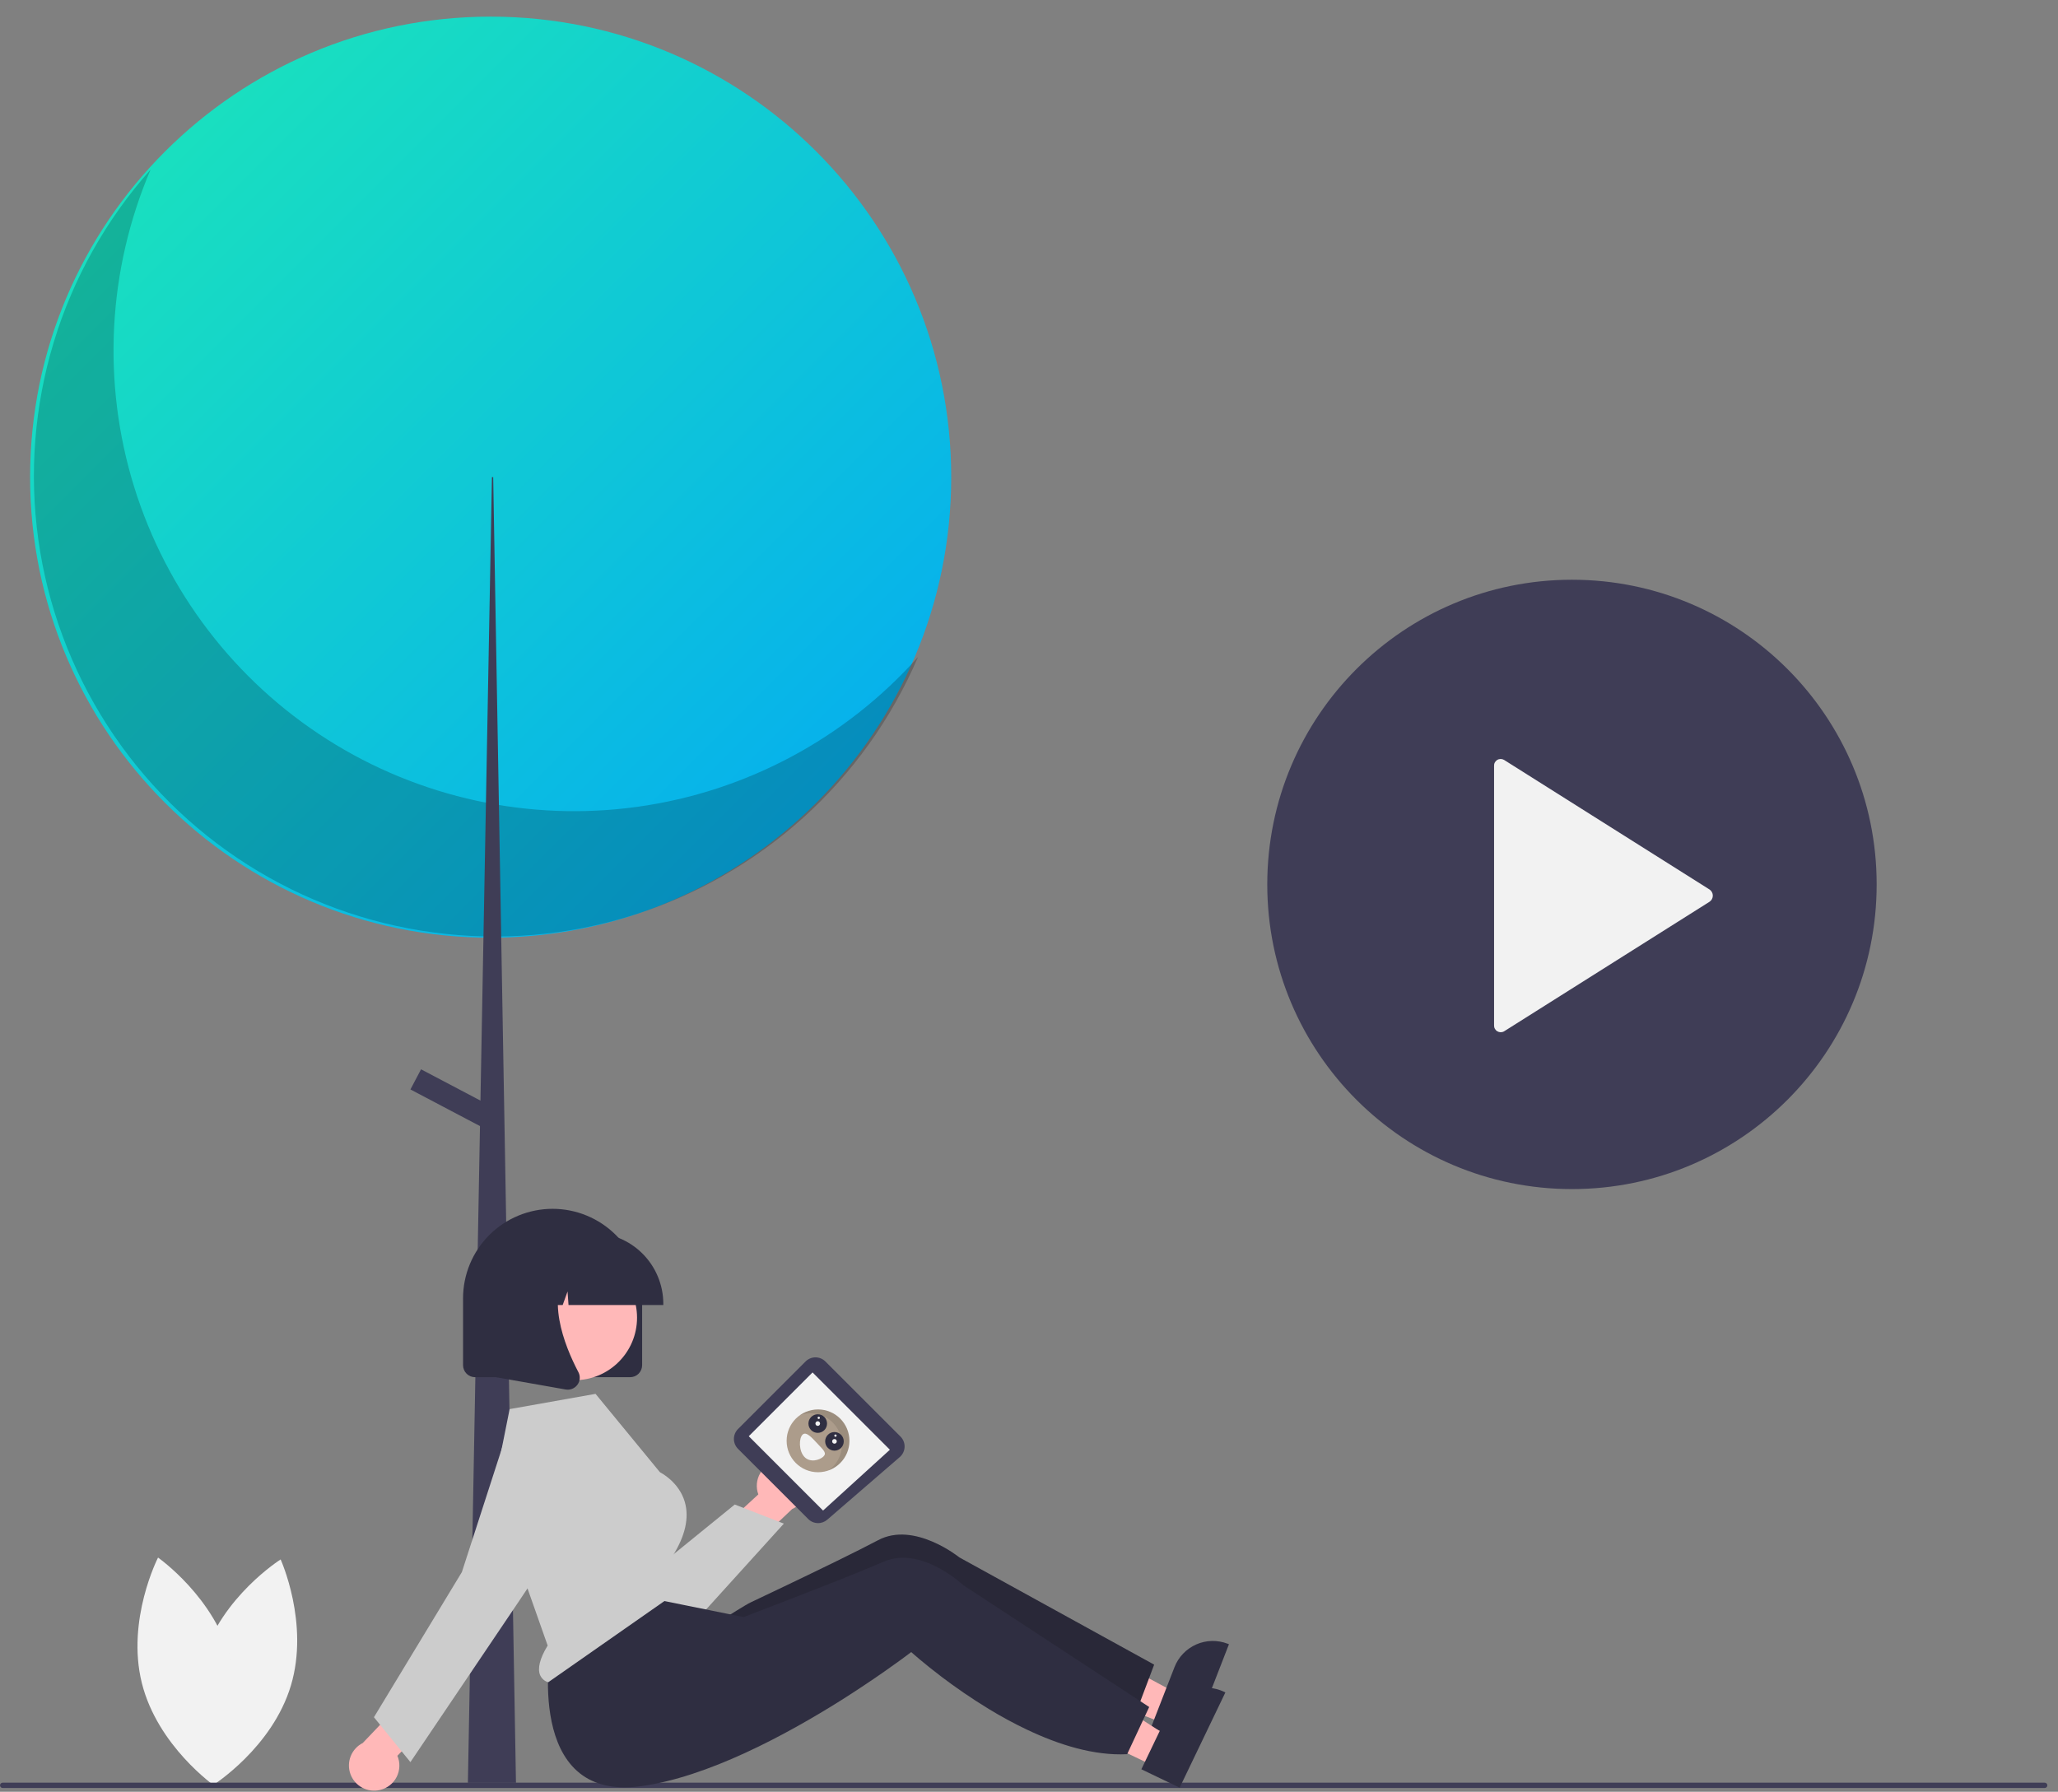 <svg width="116" height="101" viewBox="0 0 116 101" fill="none" xmlns="http://www.w3.org/2000/svg">
<rect x="0" y="0" width="116" height="101" fill="#808080" stroke="none"/>
<path d="M11.43 93.519C10.379 97.032 12.011 100.623 12.011 100.623C12.011 100.623 15.347 98.519 16.398 95.007C17.45 91.495 15.818 87.904 15.818 87.904C15.818 87.904 12.482 90.007 11.43 93.519Z" fill="#F2F2F2"/>
<path d="M13.027 93.615C13.911 97.172 12.112 100.682 12.112 100.682C12.112 100.682 8.879 98.424 7.994 94.866C7.109 91.308 8.908 87.799 8.908 87.799C8.908 87.799 12.142 90.057 13.027 93.615Z" fill="#F2F2F2"/>
<path d="M65.615 97.147L66.284 95.426L59.962 92.025L58.975 94.566L65.615 97.147Z" fill="#FFB8B8"/>
<path d="M69.2 92.656C68.916 92.546 68.614 92.493 68.309 92.499C68.005 92.506 67.705 92.572 67.426 92.695C67.148 92.818 66.896 92.994 66.686 93.214C66.475 93.434 66.31 93.693 66.2 93.977L65.748 95.138L65.052 96.929L64.882 97.368L67.113 98.236L69.27 92.684L69.2 92.656Z" fill="#2F2E41"/>
<path d="M65.053 93.834L64.762 94.606L64.035 96.533L64.018 96.581C62.167 96.819 60.138 96.353 58.261 95.628C57.511 95.339 56.775 95.011 56.058 94.645C54.997 94.109 54.047 93.543 53.289 93.059C52.148 92.326 51.442 91.776 51.442 91.776C51.442 91.776 51.255 91.945 50.918 92.234C50.466 92.621 49.743 93.225 48.828 93.936C48.479 94.209 48.104 94.495 47.703 94.793C44.75 96.984 40.961 91.139 40.961 91.139C40.961 91.139 42.027 90.461 42.305 90.329C43.202 89.905 45.308 88.904 47.125 88.014C48.061 87.555 48.92 87.125 49.496 86.819C51.537 85.733 54.073 87.789 54.073 87.789L65.053 93.834Z" fill="#2F2E41"/>
<path opacity="0.14" d="M65.053 93.834L64.762 94.606L64.035 96.533L64.018 96.581C62.167 96.819 60.138 96.353 58.261 95.628C57.511 95.339 56.775 95.011 56.058 94.645C54.997 94.109 54.047 93.543 53.289 93.059C52.148 92.326 51.442 91.776 51.442 91.776C51.442 91.776 51.255 91.945 50.918 92.234C50.466 92.621 49.743 93.225 48.828 93.936C48.479 94.209 48.104 94.495 47.703 94.793C44.75 96.984 40.961 91.139 40.961 91.139C40.961 91.139 42.027 90.461 42.305 90.329C43.202 89.905 45.308 88.904 47.125 88.014C48.061 87.555 48.92 87.125 49.496 86.819C51.537 85.733 54.073 87.789 54.073 87.789L65.053 93.834Z" fill="black"/>
<path d="M27.657 52.856C41.993 52.856 53.616 41.234 53.616 26.897C53.616 12.56 41.993 0.938 27.657 0.938C13.32 0.938 1.697 12.56 1.697 26.897C1.697 41.234 13.32 52.856 27.657 52.856Z" fill="url(#paint0_linear)"/>
<path opacity="0.2" d="M8.489 9.558C6.068 15.222 5.739 21.563 7.562 27.447C9.386 33.331 13.242 38.375 18.441 41.678C23.641 44.98 29.846 46.327 35.947 45.476C42.048 44.625 47.647 41.632 51.745 37.033C50.266 40.493 48.052 43.591 45.257 46.111C42.462 48.631 39.152 50.513 35.557 51.627C31.962 52.741 28.168 53.06 24.438 52.562C20.708 52.064 17.13 50.761 13.954 48.743C10.777 46.725 8.077 44.041 6.04 40.876C4.004 37.712 2.68 34.142 2.16 30.414C1.64 26.687 1.937 22.891 3.03 19.29C4.123 15.689 5.986 12.368 8.489 9.558Z" fill="black"/>
<path d="M27.728 26.897H27.799L29.083 100.495H26.373L27.728 26.897Z" fill="#3F3D56"/>
<path d="M23.732 60.276L23.134 61.411L27.425 63.671L28.023 62.535L23.732 60.276Z" fill="#3F3D56"/>
<path d="M115.249 100.788H0.151C0.111 100.788 0.072 100.772 0.044 100.744C0.016 100.716 0 100.678 0 100.638C0 100.598 0.016 100.559 0.044 100.531C0.072 100.503 0.111 100.487 0.151 100.487H115.249C115.289 100.487 115.327 100.503 115.356 100.531C115.384 100.559 115.4 100.598 115.4 100.638C115.4 100.678 115.384 100.716 115.356 100.744C115.327 100.772 115.289 100.788 115.249 100.788Z" fill="#3F3D56"/>
<path d="M35.516 77.631H26.778C26.598 77.631 26.426 77.56 26.299 77.433C26.172 77.305 26.1 77.133 26.1 76.953V73.187C26.1 71.849 26.632 70.565 27.578 69.618C28.525 68.672 29.808 68.14 31.147 68.14C32.485 68.14 33.769 68.672 34.715 69.618C35.662 70.565 36.194 71.849 36.194 73.187V76.953C36.194 77.133 36.122 77.305 35.995 77.433C35.868 77.56 35.696 77.631 35.516 77.631Z" fill="#2F2E41"/>
<path d="M43.825 82.362C43.622 82.398 43.429 82.478 43.26 82.596C43.09 82.715 42.949 82.869 42.846 83.047C42.743 83.226 42.68 83.426 42.662 83.632C42.645 83.837 42.672 84.044 42.743 84.238L40.367 86.424L41.343 88.192L44.655 85.058C44.973 84.918 45.228 84.665 45.372 84.349C45.517 84.032 45.54 83.674 45.438 83.342C45.335 83.01 45.115 82.726 44.818 82.546C44.52 82.365 44.167 82.3 43.825 82.362Z" fill="#FFB8B8"/>
<path d="M36.676 92.298C36.569 92.298 36.461 92.293 36.354 92.284C35.713 92.231 35.096 92.015 34.561 91.658C34.026 91.301 33.591 90.813 33.296 90.242L29.489 82.915C29.24 82.435 29.185 81.877 29.336 81.358C29.488 80.839 29.833 80.397 30.302 80.126C30.77 79.856 31.325 79.775 31.85 79.903C32.376 80.031 32.832 80.356 33.124 80.811L36.636 88.691L41.415 84.808L44.182 85.885L39.509 91.044C39.15 91.438 38.712 91.754 38.224 91.969C37.737 92.185 37.209 92.297 36.676 92.298Z" fill="#CCCCCC"/>
<path d="M50.757 80.977L46.523 76.744C46.375 76.596 46.174 76.512 45.965 76.512C45.755 76.512 45.555 76.596 45.407 76.744L41.598 80.552C41.45 80.7 41.367 80.901 41.367 81.111C41.367 81.32 41.45 81.521 41.598 81.669L45.554 85.624C45.695 85.766 45.884 85.848 46.083 85.855C46.283 85.863 46.477 85.794 46.628 85.664L50.715 82.133C50.793 82.065 50.858 81.983 50.904 81.89C50.951 81.797 50.978 81.697 50.986 81.593C50.994 81.49 50.981 81.386 50.948 81.287C50.916 81.189 50.864 81.098 50.796 81.019C50.783 81.005 50.77 80.991 50.757 80.977Z" fill="#3F3D56"/>
<path d="M50.158 81.72L45.8 77.362L42.204 80.958L46.392 85.147L50.158 81.72Z" fill="#F2F2F2"/>
<path d="M46.109 82.988C47.086 82.988 47.878 82.196 47.878 81.218C47.878 80.241 47.086 79.449 46.109 79.449C45.131 79.449 44.339 80.241 44.339 81.218C44.339 82.196 45.131 82.988 46.109 82.988Z" fill="#AC9C8B"/>
<path opacity="0.1" d="M46.896 82.727C47.192 82.448 47.384 82.077 47.438 81.674C47.493 81.272 47.407 80.863 47.196 80.516C46.984 80.169 46.66 79.906 46.277 79.769C45.895 79.633 45.477 79.633 45.094 79.769C45.301 79.624 45.536 79.525 45.784 79.479C46.032 79.433 46.288 79.44 46.533 79.501C46.778 79.561 47.008 79.673 47.206 79.83C47.404 79.986 47.566 80.183 47.682 80.408C47.797 80.632 47.864 80.879 47.876 81.131C47.889 81.384 47.847 81.635 47.754 81.87C47.661 82.105 47.519 82.317 47.337 82.492C47.155 82.668 46.938 82.802 46.7 82.886C46.769 82.838 46.835 82.784 46.896 82.727Z" fill="black"/>
<path d="M45.239 80.867C45.028 81.065 45.016 81.779 45.339 82.122C45.661 82.465 46.194 82.307 46.406 82.109C46.617 81.91 46.425 81.747 46.103 81.404C45.781 81.061 45.45 80.668 45.239 80.867Z" fill="#F2F2F2"/>
<path d="M47.035 81.772C47.325 81.772 47.559 81.537 47.559 81.247C47.559 80.958 47.325 80.723 47.035 80.723C46.746 80.723 46.511 80.958 46.511 81.247C46.511 81.537 46.746 81.772 47.035 81.772Z" fill="#2F2E41"/>
<path d="M46.093 80.769C46.382 80.769 46.617 80.534 46.617 80.244C46.617 79.955 46.382 79.72 46.093 79.72C45.803 79.72 45.568 79.955 45.568 80.244C45.568 80.534 45.803 80.769 46.093 80.769Z" fill="#2F2E41"/>
<path d="M47.035 81.378C47.108 81.378 47.166 81.32 47.166 81.247C47.166 81.175 47.108 81.116 47.035 81.116C46.963 81.116 46.904 81.175 46.904 81.247C46.904 81.32 46.963 81.378 47.035 81.378Z" fill="#F2F2F2"/>
<path d="M47.092 80.99C47.128 80.99 47.157 80.961 47.157 80.924C47.157 80.888 47.128 80.859 47.092 80.859C47.055 80.859 47.026 80.888 47.026 80.924C47.026 80.961 47.055 80.99 47.092 80.99Z" fill="#F2F2F2"/>
<path d="M46.149 79.987C46.185 79.987 46.215 79.958 46.215 79.921C46.215 79.885 46.185 79.856 46.149 79.856C46.113 79.856 46.084 79.885 46.084 79.921C46.084 79.958 46.113 79.987 46.149 79.987Z" fill="#F2F2F2"/>
<path d="M46.093 80.375C46.165 80.375 46.224 80.317 46.224 80.244C46.224 80.172 46.165 80.113 46.093 80.113C46.02 80.113 45.962 80.172 45.962 80.244C45.962 80.317 46.02 80.375 46.093 80.375Z" fill="#F2F2F2"/>
<path d="M65.08 99.569L65.88 97.904L59.839 94.027L58.658 96.485L65.08 99.569Z" fill="#FFB8B8"/>
<path d="M69.001 95.367C68.726 95.235 68.429 95.158 68.125 95.141C67.821 95.124 67.516 95.168 67.229 95.269C66.942 95.37 66.677 95.526 66.451 95.729C66.224 95.932 66.04 96.178 65.908 96.453L65.368 97.575L64.537 99.308L64.334 99.732L66.491 100.769L69.069 95.4L69.001 95.367Z" fill="#2F2E41"/>
<path d="M64.775 96.222L64.425 96.969L63.553 98.835L63.532 98.881C61.669 98.976 59.681 98.355 57.866 97.489C57.14 97.143 56.432 96.759 55.745 96.34C54.728 95.724 53.824 95.086 53.105 94.545C52.024 93.727 51.362 93.125 51.362 93.125C51.362 93.125 51.163 93.278 50.805 93.54C50.324 93.891 49.557 94.438 48.59 95.077C48.221 95.323 47.825 95.579 47.403 95.846C44.291 97.802 39.864 100.186 36.1 100.689C29.488 101.573 31.044 92.75 31.044 92.75L36.306 90.017L38.54 90.47L41.028 90.973L41.909 91.153C41.909 91.153 42.076 91.089 42.364 90.979C43.29 90.625 45.467 89.789 47.347 89.042C48.316 88.656 49.205 88.293 49.803 88.033C51.921 87.106 54.292 89.351 54.292 89.351L64.775 96.222Z" fill="#2F2E41"/>
<path d="M21.415 100.9C21.616 100.853 21.805 100.764 21.967 100.637C22.13 100.51 22.263 100.349 22.357 100.165C22.451 99.981 22.503 99.778 22.51 99.572C22.518 99.365 22.479 99.16 22.399 98.97L24.658 96.665L23.593 94.95L20.447 98.25C20.137 98.407 19.895 98.672 19.767 98.996C19.639 99.319 19.634 99.678 19.754 100.005C19.873 100.331 20.108 100.603 20.414 100.768C20.72 100.933 21.076 100.98 21.415 100.9L21.415 100.9Z" fill="#FFB8B8"/>
<path d="M32.384 77.8C34.33 77.8 35.907 76.222 35.907 74.276C35.907 72.331 34.33 70.753 32.384 70.753C30.438 70.753 28.861 72.331 28.861 74.276C28.861 76.222 30.438 77.8 32.384 77.8Z" fill="#FFB8B8"/>
<path d="M27.8 84.056L30.869 92.757L30.851 92.788C30.424 93.493 30.285 94.063 30.448 94.434C30.491 94.528 30.553 94.612 30.632 94.68C30.71 94.748 30.803 94.798 30.902 94.826L38.165 89.75L37.911 87.715L37.925 87.692C38.627 86.569 38.854 85.552 38.601 84.669C38.272 83.524 37.226 83.004 37.215 82.998L37.19 82.978L33.568 78.57L28.725 79.43L27.8 84.056Z" fill="#CCCCCC"/>
<path d="M23.133 99.329L21.077 96.798L26.034 88.616L28.344 81.474L28.416 81.497L28.344 81.474C28.471 81.083 28.679 80.725 28.956 80.422C29.232 80.119 29.57 79.879 29.948 79.718C30.325 79.557 30.732 79.479 31.142 79.488C31.552 79.498 31.955 79.595 32.324 79.774C32.694 79.953 33.02 80.208 33.282 80.524C33.544 80.839 33.735 81.207 33.843 81.603C33.951 81.999 33.972 82.413 33.907 82.818C33.841 83.223 33.689 83.609 33.461 83.95L29.219 90.306L23.133 99.329Z" fill="#CCCCCC"/>
<path d="M37.388 73.564H32.045L31.99 72.797L31.716 73.564H30.893L30.785 72.043L30.242 73.564H28.65V73.489C28.651 72.43 29.072 71.415 29.82 70.667C30.569 69.918 31.584 69.497 32.642 69.496H33.395C34.454 69.497 35.469 69.918 36.217 70.667C36.965 71.415 37.386 72.43 37.388 73.489V73.564Z" fill="#2F2E41"/>
<path d="M32.001 78.334C31.961 78.334 31.921 78.331 31.881 78.324L27.968 77.633V71.168H32.275L32.169 71.292C30.685 73.022 31.803 75.827 32.601 77.346C32.66 77.457 32.686 77.582 32.677 77.708C32.667 77.833 32.623 77.954 32.548 78.055C32.485 78.141 32.403 78.212 32.308 78.26C32.213 78.309 32.108 78.334 32.001 78.334Z" fill="#2F2E41"/>
<path d="M88.605 67.027C98.09 67.027 105.779 59.338 105.779 49.853C105.779 40.368 98.09 32.679 88.605 32.679C79.12 32.679 71.43 40.368 71.43 49.853C71.43 59.338 79.12 67.027 88.605 67.027Z" fill="#3F3D56"/>
<path d="M84.214 43.177V57.789C84.21 57.857 84.224 57.924 84.256 57.984C84.287 58.044 84.334 58.095 84.392 58.13C84.45 58.166 84.516 58.185 84.584 58.186C84.651 58.187 84.718 58.17 84.777 58.136L96.36 50.83C96.416 50.792 96.463 50.741 96.495 50.681C96.527 50.621 96.544 50.554 96.544 50.486C96.544 50.418 96.527 50.35 96.495 50.291C96.463 50.23 96.416 50.179 96.36 50.141L84.777 42.835C84.719 42.801 84.652 42.782 84.585 42.782C84.517 42.783 84.45 42.801 84.392 42.837C84.334 42.872 84.287 42.922 84.255 42.982C84.224 43.042 84.21 43.11 84.214 43.177Z" fill="#F2F2F2"/>
<defs>
<linearGradient id="paint0_linear" x1="-23.44" y1="26.075" x2="26.835" y2="76.35" gradientUnits="userSpaceOnUse">
<stop stop-color="#1DE9B6"/>
<stop offset="1" stop-color="#03A9F4"/>
</linearGradient>
</defs>
</svg>
